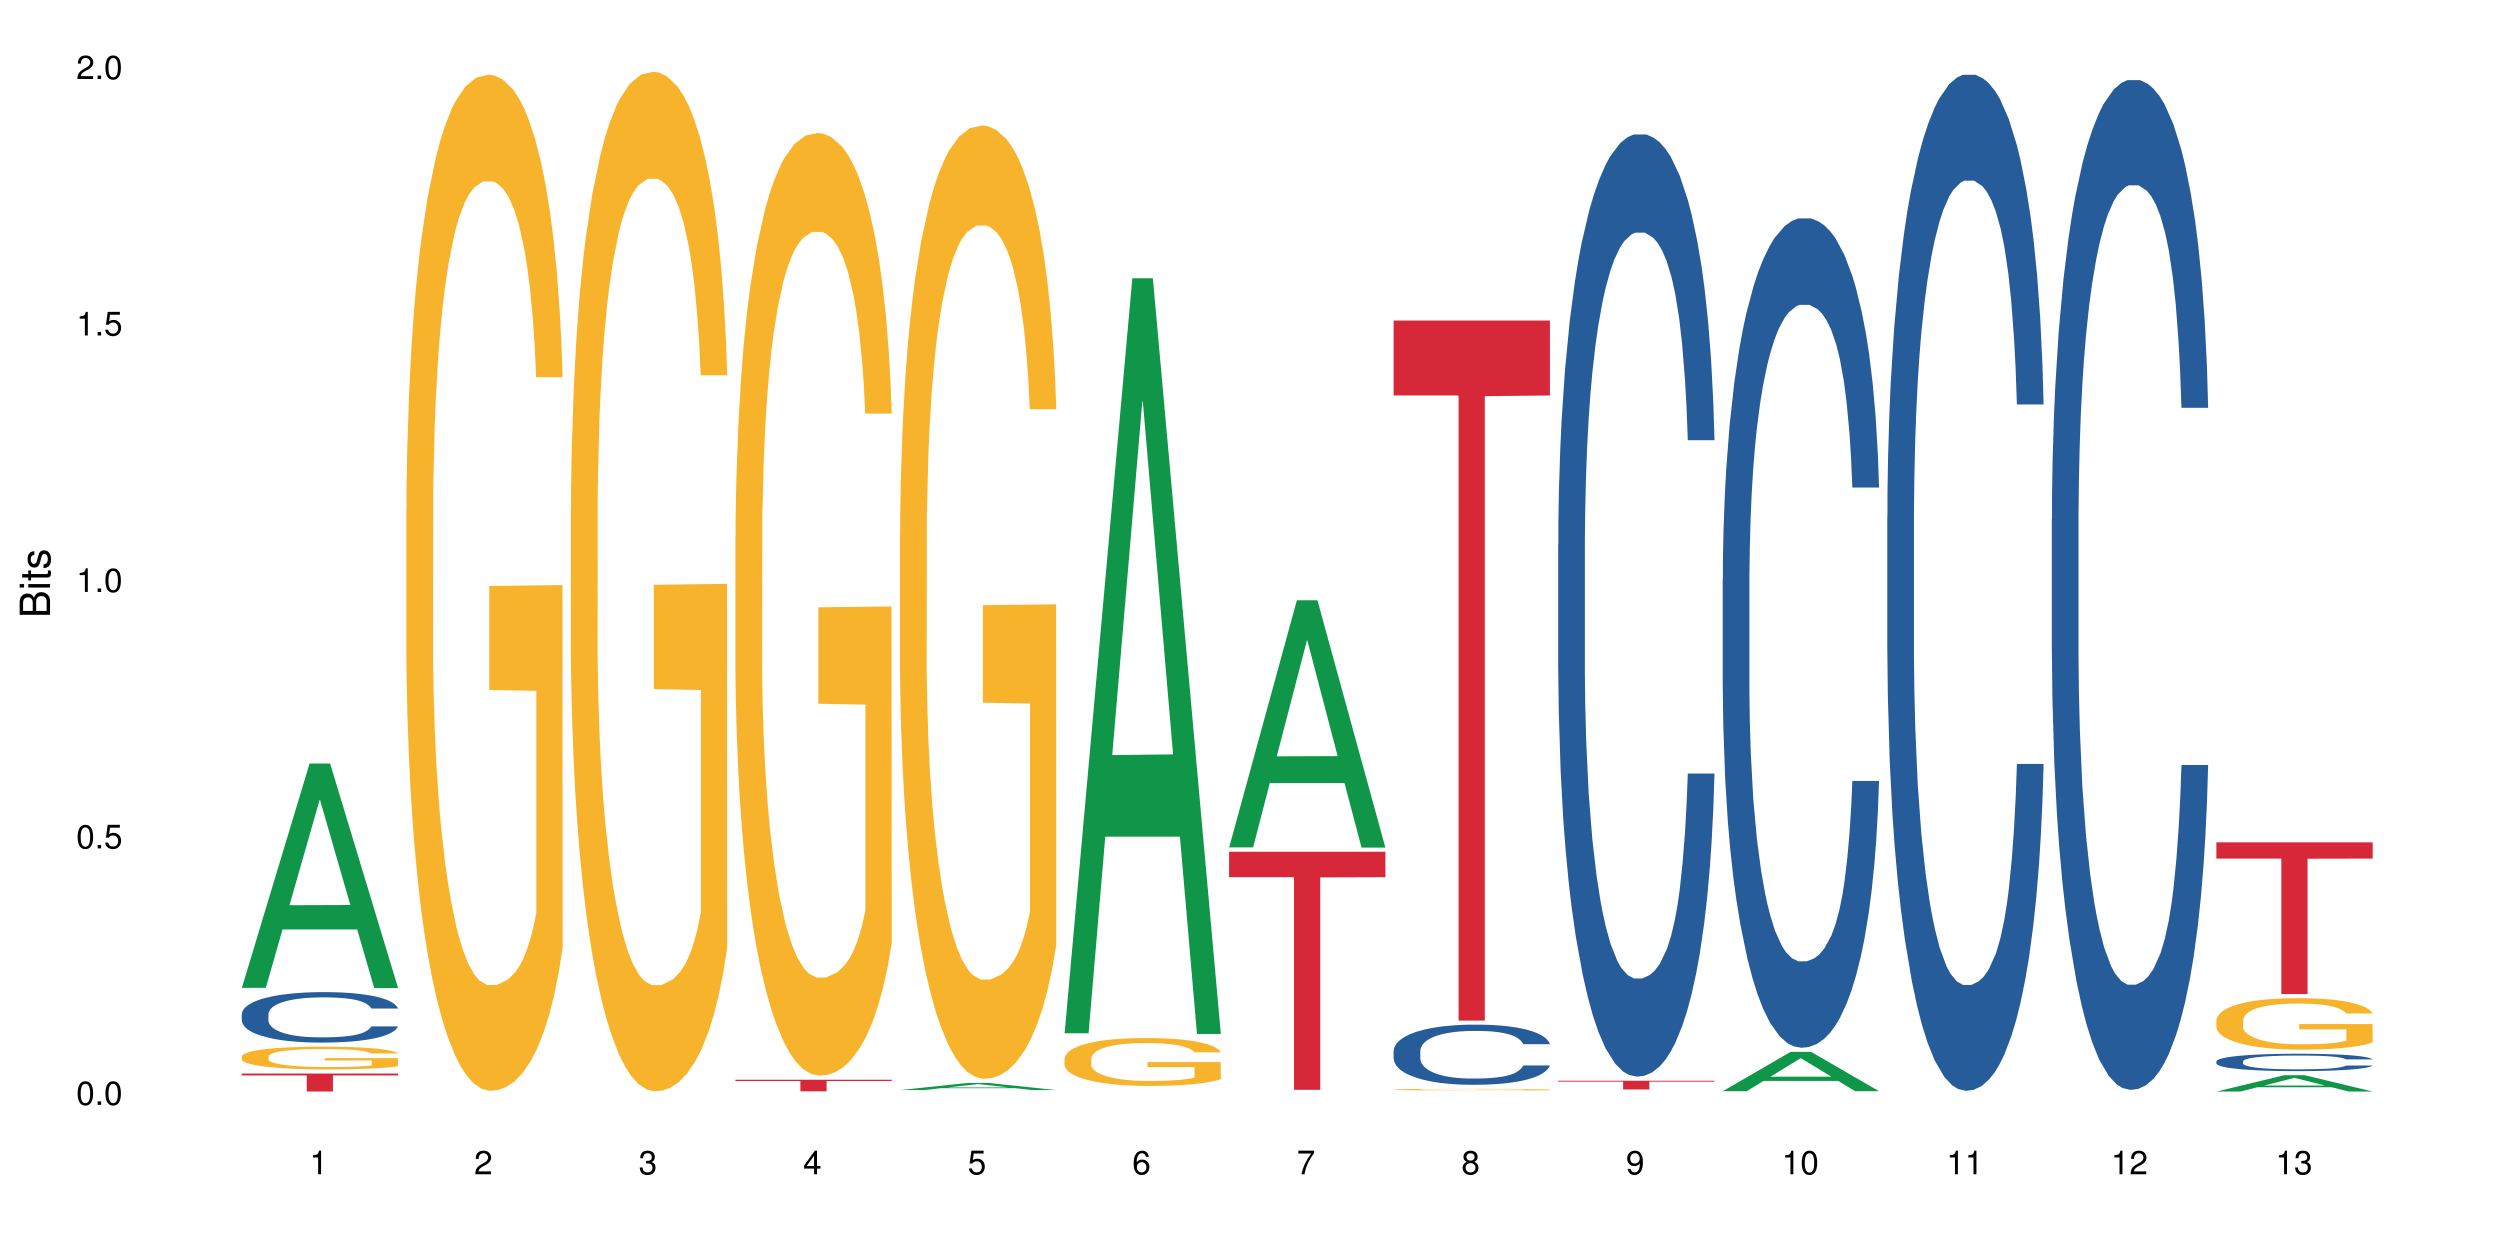 <?xml version="1.0" encoding="UTF-8"?>
<svg xmlns="http://www.w3.org/2000/svg" xmlns:xlink="http://www.w3.org/1999/xlink" width="720pt" height="360pt" viewBox="0 0 720 360" version="1.1">
<defs>
<g>
<symbol overflow="visible" id="glyph0-0">
<path style="stroke:none;" d=""/>
</symbol>
<symbol overflow="visible" id="glyph0-1">
<path style="stroke:none;" d="M 2.641 -6.797 C 2 -6.797 1.422 -6.531 1.078 -6.047 C 0.641 -5.453 0.406 -4.547 0.406 -3.297 C 0.406 -1 1.188 0.219 2.641 0.219 C 4.078 0.219 4.859 -1 4.859 -3.234 C 4.859 -4.562 4.656 -5.438 4.203 -6.047 C 3.844 -6.531 3.281 -6.797 2.641 -6.797 Z M 2.641 -6.047 C 3.547 -6.047 4 -5.125 4 -3.312 C 4 -1.375 3.562 -0.484 2.625 -0.484 C 1.734 -0.484 1.281 -1.422 1.281 -3.281 C 1.281 -5.141 1.734 -6.047 2.641 -6.047 Z M 2.641 -6.047 "/>
</symbol>
<symbol overflow="visible" id="glyph0-2">
<path style="stroke:none;" d="M 1.828 -1 L 0.828 -1 L 0.828 0 L 1.828 0 Z M 1.828 -1 "/>
</symbol>
<symbol overflow="visible" id="glyph0-3">
<path style="stroke:none;" d="M 4.562 -6.797 L 1.062 -6.797 L 0.547 -3.094 L 1.328 -3.094 C 1.719 -3.562 2.047 -3.734 2.578 -3.734 C 3.484 -3.734 4.062 -3.109 4.062 -2.094 C 4.062 -1.125 3.484 -0.531 2.578 -0.531 C 1.828 -0.531 1.375 -0.906 1.188 -1.672 L 0.328 -1.672 C 0.453 -1.109 0.547 -0.844 0.75 -0.594 C 1.125 -0.078 1.828 0.219 2.594 0.219 C 3.969 0.219 4.922 -0.781 4.922 -2.219 C 4.922 -3.562 4.031 -4.484 2.719 -4.484 C 2.25 -4.484 1.859 -4.359 1.469 -4.062 L 1.734 -5.969 L 4.562 -5.969 Z M 4.562 -6.797 "/>
</symbol>
<symbol overflow="visible" id="glyph0-4">
<path style="stroke:none;" d="M 2.484 -4.844 L 2.484 0 L 3.328 0 L 3.328 -6.797 L 2.766 -6.797 C 2.469 -5.75 2.281 -5.609 0.984 -5.453 L 0.984 -4.844 Z M 2.484 -4.844 "/>
</symbol>
<symbol overflow="visible" id="glyph0-5">
<path style="stroke:none;" d="M 4.859 -0.828 L 1.281 -0.828 C 1.359 -1.391 1.672 -1.75 2.5 -2.234 L 3.469 -2.75 C 4.406 -3.266 4.906 -3.969 4.906 -4.812 C 4.906 -5.375 4.672 -5.906 4.266 -6.266 C 3.859 -6.625 3.375 -6.797 2.719 -6.797 C 1.859 -6.797 1.219 -6.5 0.844 -5.922 C 0.609 -5.562 0.5 -5.125 0.484 -4.438 L 1.328 -4.438 C 1.359 -4.906 1.406 -5.188 1.531 -5.406 C 1.75 -5.812 2.188 -6.062 2.703 -6.062 C 3.469 -6.062 4.031 -5.516 4.031 -4.781 C 4.031 -4.25 3.719 -3.797 3.125 -3.438 L 2.234 -2.938 C 0.812 -2.141 0.406 -1.5 0.328 0 L 4.859 0 Z M 4.859 -0.828 "/>
</symbol>
<symbol overflow="visible" id="glyph0-6">
<path style="stroke:none;" d="M 2.125 -3.125 L 2.578 -3.125 C 3.516 -3.125 3.984 -2.703 3.984 -1.891 C 3.984 -1.031 3.469 -0.531 2.578 -0.531 C 1.656 -0.531 1.203 -0.984 1.156 -1.969 L 0.312 -1.969 C 0.344 -1.422 0.438 -1.078 0.609 -0.766 C 0.953 -0.109 1.625 0.219 2.547 0.219 C 3.953 0.219 4.859 -0.609 4.859 -1.906 C 4.859 -2.766 4.516 -3.25 3.703 -3.516 C 4.344 -3.766 4.656 -4.25 4.656 -4.938 C 4.656 -6.109 3.875 -6.797 2.578 -6.797 C 1.203 -6.797 0.484 -6.047 0.453 -4.609 L 1.297 -4.609 C 1.312 -5.016 1.344 -5.25 1.453 -5.453 C 1.641 -5.828 2.062 -6.062 2.594 -6.062 C 3.344 -6.062 3.797 -5.625 3.797 -4.906 C 3.797 -4.422 3.609 -4.141 3.25 -3.984 C 3.016 -3.891 2.719 -3.844 2.125 -3.844 Z M 2.125 -3.125 "/>
</symbol>
<symbol overflow="visible" id="glyph0-7">
<path style="stroke:none;" d="M 3.141 -1.625 L 3.141 0 L 3.984 0 L 3.984 -1.625 L 4.984 -1.625 L 4.984 -2.391 L 3.984 -2.391 L 3.984 -6.797 L 3.359 -6.797 L 0.266 -2.516 L 0.266 -1.625 Z M 3.141 -2.391 L 1 -2.391 L 3.141 -5.359 Z M 3.141 -2.391 "/>
</symbol>
<symbol overflow="visible" id="glyph0-8">
<path style="stroke:none;" d="M 4.781 -5.031 C 4.609 -6.141 3.891 -6.797 2.844 -6.797 C 2.094 -6.797 1.422 -6.438 1.031 -5.828 C 0.609 -5.172 0.406 -4.344 0.406 -3.094 C 0.406 -1.953 0.578 -1.234 0.984 -0.625 C 1.359 -0.078 1.953 0.219 2.703 0.219 C 3.984 0.219 4.922 -0.734 4.922 -2.078 C 4.922 -3.344 4.062 -4.234 2.844 -4.234 C 2.172 -4.234 1.641 -3.969 1.281 -3.469 C 1.281 -5.125 1.828 -6.047 2.797 -6.047 C 3.391 -6.047 3.797 -5.672 3.938 -5.031 Z M 2.734 -3.484 C 3.547 -3.484 4.062 -2.922 4.062 -2 C 4.062 -1.156 3.484 -0.531 2.703 -0.531 C 1.922 -0.531 1.328 -1.188 1.328 -2.047 C 1.328 -2.891 1.906 -3.484 2.734 -3.484 Z M 2.734 -3.484 "/>
</symbol>
<symbol overflow="visible" id="glyph0-9">
<path style="stroke:none;" d="M 4.984 -6.797 L 0.438 -6.797 L 0.438 -5.969 L 4.109 -5.969 C 2.5 -3.656 1.828 -2.234 1.328 0 L 2.219 0 C 2.594 -2.172 3.453 -4.047 4.984 -6.094 Z M 4.984 -6.797 "/>
</symbol>
<symbol overflow="visible" id="glyph0-10">
<path style="stroke:none;" d="M 3.75 -3.578 C 4.453 -4 4.688 -4.344 4.688 -4.984 C 4.688 -6.047 3.844 -6.797 2.641 -6.797 C 1.438 -6.797 0.594 -6.047 0.594 -4.984 C 0.594 -4.359 0.828 -4.016 1.516 -3.578 C 0.734 -3.203 0.359 -2.641 0.359 -1.891 C 0.359 -0.641 1.297 0.219 2.641 0.219 C 3.984 0.219 4.922 -0.641 4.922 -1.875 C 4.922 -2.641 4.531 -3.203 3.75 -3.578 Z M 2.641 -6.047 C 3.359 -6.047 3.812 -5.625 3.812 -4.969 C 3.812 -4.344 3.344 -3.922 2.641 -3.922 C 1.922 -3.922 1.453 -4.344 1.453 -4.984 C 1.453 -5.625 1.922 -6.047 2.641 -6.047 Z M 2.641 -3.203 C 3.484 -3.203 4.062 -2.672 4.062 -1.875 C 4.062 -1.062 3.484 -0.531 2.625 -0.531 C 1.797 -0.531 1.219 -1.078 1.219 -1.875 C 1.219 -2.672 1.797 -3.203 2.641 -3.203 Z M 2.641 -3.203 "/>
</symbol>
<symbol overflow="visible" id="glyph0-11">
<path style="stroke:none;" d="M 0.516 -1.547 C 0.672 -0.438 1.406 0.219 2.438 0.219 C 3.188 0.219 3.859 -0.141 4.266 -0.75 C 4.688 -1.406 4.891 -2.25 4.891 -3.484 C 4.891 -4.625 4.703 -5.359 4.312 -5.953 C 3.938 -6.5 3.344 -6.797 2.594 -6.797 C 1.297 -6.797 0.359 -5.844 0.359 -4.516 C 0.359 -3.25 1.234 -2.344 2.453 -2.344 C 3.094 -2.344 3.562 -2.578 4.016 -3.109 C 4 -1.453 3.469 -0.531 2.5 -0.531 C 1.906 -0.531 1.484 -0.906 1.359 -1.547 Z M 2.578 -6.062 C 3.375 -6.062 3.969 -5.406 3.969 -4.531 C 3.969 -3.688 3.375 -3.094 2.547 -3.094 C 1.734 -3.094 1.234 -3.672 1.234 -4.578 C 1.234 -5.438 1.797 -6.062 2.578 -6.062 Z M 2.578 -6.062 "/>
</symbol>
<symbol overflow="visible" id="glyph1-0">
<path style="stroke:none;" d=""/>
</symbol>
<symbol overflow="visible" id="glyph1-1">
<path style="stroke:none;" d="M 0 -0.953 L 0 -4.891 C 0 -5.719 -0.234 -6.344 -0.734 -6.797 C -1.188 -7.234 -1.812 -7.469 -2.5 -7.469 C -3.547 -7.469 -4.188 -7 -4.625 -5.875 C -4.984 -6.672 -5.641 -7.094 -6.531 -7.094 C -7.156 -7.094 -7.734 -6.859 -8.141 -6.391 C -8.562 -5.938 -8.75 -5.344 -8.75 -4.5 L -8.75 -0.953 Z M -4.984 -2.062 L -7.766 -2.062 L -7.766 -4.219 C -7.766 -4.844 -7.688 -5.203 -7.453 -5.5 C -7.219 -5.812 -6.859 -5.969 -6.375 -5.969 C -5.906 -5.969 -5.531 -5.812 -5.297 -5.5 C -5.062 -5.203 -4.984 -4.844 -4.984 -4.219 Z M -0.984 -2.062 L -4 -2.062 L -4 -4.781 C -4 -5.328 -3.859 -5.688 -3.578 -5.953 C -3.297 -6.219 -2.922 -6.359 -2.484 -6.359 C -2.062 -6.359 -1.688 -6.219 -1.406 -5.953 C -1.109 -5.688 -0.984 -5.328 -0.984 -4.781 Z M -0.984 -2.062 "/>
</symbol>
<symbol overflow="visible" id="glyph1-2">
<path style="stroke:none;" d="M -6.281 -1.797 L -6.281 -0.797 L 0 -0.797 L 0 -1.797 Z M -8.75 -1.797 L -8.75 -0.797 L -7.484 -0.797 L -7.484 -1.797 Z M -8.75 -1.797 "/>
</symbol>
<symbol overflow="visible" id="glyph1-3">
<path style="stroke:none;" d="M -6.281 -3.047 L -6.281 -2.016 L -8.016 -2.016 L -8.016 -1.016 L -6.281 -1.016 L -6.281 -0.172 L -5.469 -0.172 L -5.469 -1.016 L -0.719 -1.016 C -0.078 -1.016 0.281 -1.453 0.281 -2.234 C 0.281 -2.469 0.25 -2.719 0.188 -3.047 L -0.641 -3.047 C -0.609 -2.922 -0.594 -2.766 -0.594 -2.562 C -0.594 -2.141 -0.719 -2.016 -1.156 -2.016 L -5.469 -2.016 L -5.469 -3.047 Z M -6.281 -3.047 "/>
</symbol>
<symbol overflow="visible" id="glyph1-4">
<path style="stroke:none;" d="M -4.531 -5.25 C -5.766 -5.25 -6.469 -4.422 -6.469 -2.969 C -6.469 -1.516 -5.719 -0.562 -4.547 -0.562 C -3.562 -0.562 -3.094 -1.062 -2.734 -2.562 L -2.516 -3.484 C -2.344 -4.188 -2.094 -4.469 -1.625 -4.469 C -1.047 -4.469 -0.641 -3.875 -0.641 -3 C -0.641 -2.453 -0.797 -2 -1.062 -1.75 C -1.25 -1.594 -1.422 -1.531 -1.875 -1.469 L -1.875 -0.406 C -0.422 -0.453 0.281 -1.266 0.281 -2.922 C 0.281 -4.5 -0.5 -5.516 -1.719 -5.516 C -2.656 -5.516 -3.172 -4.984 -3.469 -3.734 L -3.703 -2.766 C -3.891 -1.953 -4.156 -1.609 -4.594 -1.609 C -5.172 -1.609 -5.547 -2.125 -5.547 -2.938 C -5.547 -3.75 -5.203 -4.172 -4.531 -4.203 Z M -4.531 -5.25 "/>
</symbol>
</g>
</defs>
<g id="surface93103">
<rect x="0" y="0" width="720" height="360" style="fill:rgb(100%,100%,100%);fill-opacity:1;stroke:none;"/>
<path style=" stroke:none;fill-rule:nonzero;fill:rgb(6.275%,58.824%,28.235%);fill-opacity:1;" d="M 69.629 284.504 L 69.676 284.441 L 89.156 219.898 L 95.074 219.898 L 114.648 284.562 L 107.773 284.562 L 102.867 267.684 L 81.367 267.684 L 76.555 284.504 L 69.629 284.504 L 83.434 260.703 L 100.895 260.641 L 92.188 230.465 L 92.09 230.402 L 91.996 230.586 L 83.387 260.641 L 83.434 260.703 Z M 69.629 284.504 "/>
<path style=" stroke:none;fill-rule:nonzero;fill:rgb(14.51%,36.078%,60%);fill-opacity:1;" d="M 69.629 292.062 L 69.684 292.051 L 69.684 291.73 L 69.848 291.227 L 70.234 290.59 L 70.617 290.152 L 71.605 289.367 L 72.977 288.609 L 74.406 288.027 L 75.449 287.684 L 76.383 287.418 L 78.523 286.926 L 79.895 286.672 L 81.379 286.449 L 83.191 286.223 L 84.508 286.09 L 87.473 285.875 L 89.668 285.785 L 91.371 285.742 L 95.051 285.742 L 97.246 285.797 L 98.84 285.863 L 100.594 285.969 L 102.078 286.09 L 104.656 286.383 L 106.965 286.754 L 108.008 286.965 L 109.652 287.375 L 110.918 287.773 L 111.797 288.121 L 112.785 288.609 L 113.66 289.207 L 114.32 289.887 L 114.648 290.457 L 106.965 290.457 L 106.578 289.926 L 106.141 289.516 L 105.316 288.969 L 104.492 288.586 L 103.34 288.199 L 102.297 287.949 L 100.871 287.695 L 99.605 287.535 L 98.289 287.418 L 97.027 287.336 L 94.609 287.258 L 91.809 287.258 L 90.766 287.285 L 88.625 287.391 L 87.473 287.484 L 85.824 287.668 L 84.672 287.84 L 83.301 288.105 L 82.367 288.332 L 81.215 288.676 L 80.391 288.984 L 79.457 289.422 L 78.906 289.754 L 78.414 290.125 L 77.977 290.562 L 77.645 291.027 L 77.426 291.52 L 77.316 291.996 L 77.316 294.055 L 77.426 294.531 L 77.699 295.09 L 78.414 295.898 L 79.457 296.602 L 80.664 297.16 L 81.816 297.559 L 82.477 297.746 L 83.355 297.957 L 84.727 298.223 L 86.703 298.488 L 87.855 298.594 L 89.613 298.699 L 91.426 298.754 L 93.844 298.754 L 95.984 298.699 L 97.41 298.633 L 98.895 298.527 L 100.926 298.301 L 102.188 298.09 L 103.285 297.836 L 104.109 297.586 L 104.656 297.371 L 105.48 296.961 L 106.141 296.512 L 106.633 296.047 L 106.965 295.594 L 114.648 295.594 L 114.32 296.125 L 113.828 296.645 L 113.332 297.027 L 112.562 297.492 L 111.688 297.902 L 110.422 298.367 L 109.379 298.676 L 108.008 299.008 L 106.746 299.258 L 105.371 299.484 L 103.34 299.75 L 102.023 299.883 L 100.594 300 L 98.895 300.109 L 96.75 300.199 L 94.445 300.254 L 92.305 300.266 L 90 300.242 L 88.297 300.188 L 86.047 300.066 L 83.246 299.828 L 81.215 299.578 L 79.621 299.324 L 78.25 299.059 L 76.711 298.699 L 74.734 298.117 L 73.527 297.664 L 72.703 297.293 L 71.77 296.777 L 71.113 296.312 L 70.344 295.566 L 69.793 294.625 L 69.629 293.895 Z M 69.629 292.062 "/>
<path style=" stroke:none;fill-rule:nonzero;fill:rgb(96.863%,70.196%,16.863%);fill-opacity:1;" d="M 69.629 304.25 L 69.684 304.242 L 69.684 304.125 L 69.902 303.855 L 70.453 303.484 L 71.168 303.18 L 71.934 302.941 L 72.43 302.816 L 73.254 302.637 L 73.965 302.504 L 75.777 302.234 L 78.086 301.984 L 79.348 301.875 L 80.773 301.773 L 82.805 301.66 L 83.738 301.621 L 86.594 301.523 L 89.832 301.465 L 93.402 301.445 L 95.051 301.453 L 97.301 301.477 L 100.375 301.543 L 102.133 301.602 L 103.504 301.66 L 104.934 301.738 L 106.688 301.859 L 108.336 302.004 L 109.652 302.145 L 110.973 302.324 L 112.07 302.516 L 113.004 302.727 L 113.828 302.977 L 114.32 303.184 L 114.648 303.395 L 107.02 303.395 L 106.578 303.184 L 106.086 303.023 L 105.262 302.828 L 104.438 302.684 L 103.613 302.57 L 102.078 302.414 L 100.758 302.32 L 99.113 302.234 L 97.52 302.18 L 95.707 302.145 L 94.609 302.133 L 91.699 302.133 L 89.066 302.176 L 87.527 302.223 L 86.43 302.27 L 84.891 302.359 L 83.961 302.434 L 83.41 302.48 L 81.762 302.664 L 80.664 302.832 L 80.062 302.945 L 79.293 303.125 L 78.742 303.285 L 78.141 303.527 L 77.809 303.707 L 77.371 304.113 L 77.316 305.188 L 77.48 305.414 L 77.809 305.66 L 78.25 305.875 L 78.906 306.102 L 79.566 306.273 L 80.719 306.508 L 81.707 306.664 L 82.477 306.766 L 83.961 306.926 L 84.562 306.98 L 85.992 307.086 L 87.473 307.172 L 89.285 307.242 L 90.656 307.277 L 92.855 307.309 L 95.652 307.309 L 98.949 307.273 L 101.035 307.227 L 102.461 307.176 L 103.395 307.137 L 104.547 307.07 L 105.371 307.008 L 106.141 306.945 L 107.074 306.844 L 107.074 305.414 L 93.512 305.41 L 93.512 304.738 L 114.594 304.734 L 114.648 307.07 L 113.496 307.23 L 112.07 307.387 L 110.699 307.504 L 109.27 307.605 L 107.238 307.723 L 105.59 307.793 L 103.066 307.875 L 100.758 307.93 L 98.344 307.965 L 96.203 307.984 L 93.676 307.988 L 91.426 307.977 L 89.012 307.941 L 87.09 307.895 L 85.332 307.836 L 83.574 307.758 L 81.379 307.633 L 79.953 307.531 L 78.469 307.402 L 76.988 307.254 L 75.668 307.094 L 74.789 306.969 L 73.91 306.824 L 72.977 306.645 L 72.102 306.441 L 71.441 306.258 L 70.836 306.047 L 70.398 305.852 L 69.957 305.582 L 69.738 305.367 L 69.629 305.18 Z M 69.629 304.25 "/>
<path style=" stroke:none;fill-rule:nonzero;fill:rgb(83.922%,15.686%,22.353%);fill-opacity:1;" d="M 69.629 309.168 L 114.648 309.168 L 114.648 309.727 L 95.887 309.73 L 95.887 314.371 L 88.34 314.371 L 88.34 309.734 L 88.23 309.727 L 69.629 309.727 Z M 69.629 309.168 "/>
<path style=" stroke:none;fill-rule:nonzero;fill:rgb(96.863%,70.196%,16.863%);fill-opacity:1;" d="M 117.02 146.848 L 117.074 146.578 L 117.074 141.234 L 117.293 129.207 L 117.844 112.637 L 118.559 99.008 L 119.324 88.316 L 119.82 82.703 L 120.645 74.684 L 121.355 68.805 L 123.168 56.777 L 125.477 45.555 L 126.738 40.742 L 128.164 36.199 L 130.195 31.121 L 131.129 29.25 L 133.984 24.973 L 137.223 22.301 L 140.793 21.5 L 142.441 21.766 L 144.691 22.836 L 147.766 25.777 L 149.523 28.449 L 150.895 31.121 L 152.324 34.594 L 154.078 39.941 L 155.727 46.355 L 157.043 52.77 L 158.363 60.789 L 159.461 69.34 L 160.395 78.695 L 161.219 89.918 L 161.711 99.273 L 162.039 108.629 L 154.41 108.629 L 153.969 99.273 L 153.477 92.059 L 152.652 83.238 L 151.828 76.824 L 151.004 71.746 L 149.469 64.797 L 148.148 60.52 L 146.504 56.777 L 144.91 54.375 L 143.098 52.77 L 142 52.234 L 139.09 52.234 L 136.457 54.105 L 134.918 56.242 L 133.82 58.383 L 132.281 62.391 L 131.352 65.598 L 130.801 67.738 L 129.152 76.023 L 128.055 83.504 L 127.453 88.582 L 126.684 96.602 L 126.133 103.816 L 125.531 114.508 L 125.199 122.527 L 124.762 140.699 L 124.707 188.809 L 124.871 198.965 L 125.199 209.922 L 125.641 219.543 L 126.297 229.699 L 126.957 237.449 L 128.109 247.871 L 129.098 254.82 L 129.867 259.367 L 131.352 266.582 L 131.953 268.988 L 133.383 273.797 L 134.863 277.539 L 136.676 280.746 L 138.047 282.352 L 140.246 283.688 L 143.043 283.688 L 146.34 282.082 L 148.426 279.945 L 149.852 277.809 L 150.785 275.938 L 151.938 272.996 L 152.762 270.324 L 153.531 267.383 L 154.465 262.84 L 154.465 198.965 L 140.902 198.695 L 140.902 168.762 L 161.984 168.496 L 162.039 272.996 L 160.887 280.211 L 159.461 287.16 L 158.086 292.508 L 156.66 297.051 L 154.629 302.129 L 152.98 305.336 L 150.457 309.078 L 148.148 311.48 L 145.734 313.086 L 143.594 313.887 L 141.066 314.156 L 138.816 313.621 L 136.402 312.016 L 134.48 309.879 L 132.723 307.207 L 130.965 303.73 L 128.77 298.117 L 127.34 293.574 L 125.859 287.961 L 124.379 281.281 L 123.059 274.066 L 122.18 268.453 L 121.301 262.039 L 120.367 254.02 L 119.492 244.934 L 118.832 236.648 L 118.227 227.293 L 117.789 218.473 L 117.348 206.445 L 117.129 196.824 L 117.02 188.539 Z M 117.02 146.848 "/>
<path style=" stroke:none;fill-rule:nonzero;fill:rgb(96.863%,70.196%,16.863%);fill-opacity:1;" d="M 164.41 146.43 L 164.465 146.16 L 164.465 140.797 L 164.684 128.73 L 165.234 112.105 L 165.949 98.43 L 166.715 87.703 L 167.211 82.07 L 168.035 74.027 L 168.746 68.125 L 170.559 56.059 L 172.867 44.797 L 174.129 39.969 L 175.555 35.41 L 177.586 30.316 L 178.52 28.441 L 181.375 24.148 L 184.613 21.469 L 188.184 20.664 L 189.832 20.93 L 192.082 22.004 L 195.156 24.953 L 196.914 27.637 L 198.285 30.316 L 199.715 33.801 L 201.469 39.164 L 203.117 45.602 L 204.434 52.039 L 205.754 60.082 L 206.852 68.664 L 207.785 78.047 L 208.609 89.312 L 209.102 98.695 L 209.43 108.082 L 201.801 108.082 L 201.359 98.695 L 200.867 91.457 L 200.043 82.605 L 199.219 76.172 L 198.395 71.078 L 196.859 64.105 L 195.539 59.812 L 193.895 56.059 L 192.301 53.645 L 190.488 52.039 L 189.391 51.5 L 186.48 51.5 L 183.848 53.379 L 182.309 55.523 L 181.211 57.668 L 179.672 61.691 L 178.742 64.91 L 178.191 67.055 L 176.543 75.367 L 175.445 82.875 L 174.844 87.969 L 174.074 96.016 L 173.523 103.254 L 172.922 113.98 L 172.59 122.027 L 172.152 140.262 L 172.098 188.527 L 172.262 198.719 L 172.59 209.715 L 173.031 219.367 L 173.688 229.555 L 174.348 237.332 L 175.5 247.793 L 176.488 254.762 L 177.258 259.32 L 178.742 266.562 L 179.344 268.977 L 180.773 273.801 L 182.254 277.555 L 184.066 280.773 L 185.438 282.383 L 187.633 283.723 L 190.434 283.723 L 193.73 282.113 L 195.816 279.969 L 197.242 277.824 L 198.176 275.949 L 199.328 272.996 L 200.152 270.316 L 200.922 267.367 L 201.855 262.809 L 201.855 198.719 L 188.293 198.449 L 188.293 168.418 L 209.375 168.148 L 209.43 272.996 L 208.277 280.238 L 206.852 287.211 L 205.477 292.574 L 204.051 297.133 L 202.02 302.227 L 200.371 305.445 L 197.848 309.199 L 195.539 311.613 L 193.125 313.223 L 190.984 314.027 L 188.457 314.293 L 186.207 313.758 L 183.793 312.148 L 181.871 310.004 L 180.113 307.32 L 178.355 303.836 L 176.16 298.203 L 174.73 293.645 L 173.25 288.016 L 171.766 281.312 L 170.449 274.07 L 169.57 268.438 L 168.691 262.004 L 167.758 253.957 L 166.883 244.84 L 166.223 236.527 L 165.617 227.145 L 165.18 218.293 L 164.738 206.227 L 164.52 196.574 L 164.41 188.262 Z M 164.41 146.43 "/>
<path style=" stroke:none;fill-rule:nonzero;fill:rgb(96.863%,70.196%,16.863%);fill-opacity:1;" d="M 211.801 154.574 L 211.855 154.324 L 211.855 149.367 L 212.074 138.211 L 212.625 122.836 L 213.34 110.191 L 214.105 100.273 L 214.602 95.066 L 215.426 87.629 L 216.137 82.172 L 217.949 71.016 L 220.258 60.602 L 221.52 56.137 L 222.945 51.922 L 224.977 47.211 L 225.91 45.477 L 228.766 41.508 L 232.004 39.031 L 235.574 38.285 L 237.223 38.535 L 239.473 39.527 L 242.547 42.254 L 244.305 44.734 L 245.676 47.211 L 247.105 50.438 L 248.859 55.395 L 250.508 61.344 L 251.824 67.297 L 253.145 74.734 L 254.242 82.668 L 255.176 91.348 L 256 101.762 L 256.492 110.438 L 256.82 119.117 L 249.191 119.117 L 248.75 110.438 L 248.258 103.746 L 247.434 95.562 L 246.609 89.613 L 245.785 84.902 L 244.25 78.453 L 242.93 74.488 L 241.285 71.016 L 239.691 68.785 L 237.879 67.297 L 236.781 66.801 L 233.871 66.801 L 231.238 68.535 L 229.699 70.52 L 228.602 72.504 L 227.062 76.223 L 226.133 79.199 L 225.582 81.18 L 223.934 88.867 L 222.836 95.809 L 222.234 100.52 L 221.465 107.961 L 220.914 114.652 L 220.312 124.57 L 219.98 132.012 L 219.543 148.871 L 219.488 193.5 L 219.652 202.926 L 219.98 213.09 L 220.422 222.016 L 221.078 231.438 L 221.738 238.629 L 222.891 248.297 L 223.879 254.746 L 224.648 258.961 L 226.133 265.656 L 226.734 267.887 L 228.164 272.348 L 229.645 275.82 L 231.457 278.797 L 232.828 280.285 L 235.023 281.523 L 237.824 281.523 L 241.121 280.035 L 243.207 278.051 L 244.633 276.07 L 245.566 274.332 L 246.719 271.605 L 247.543 269.125 L 248.312 266.398 L 249.246 262.184 L 249.246 202.926 L 235.684 202.676 L 235.684 174.906 L 256.766 174.656 L 256.82 271.605 L 255.668 278.301 L 254.242 284.746 L 252.867 289.707 L 251.441 293.922 L 249.41 298.633 L 247.762 301.605 L 245.238 305.078 L 242.93 307.309 L 240.516 308.797 L 238.375 309.543 L 235.848 309.789 L 233.598 309.293 L 231.184 307.805 L 229.262 305.824 L 227.504 303.344 L 225.746 300.121 L 223.551 294.914 L 222.121 290.699 L 220.641 285.492 L 219.156 279.293 L 217.84 272.598 L 216.961 267.391 L 216.082 261.441 L 215.148 254 L 214.273 245.57 L 213.613 237.883 L 213.008 229.207 L 212.57 221.023 L 212.129 209.867 L 211.91 200.941 L 211.801 193.254 Z M 211.801 154.574 "/>
<path style=" stroke:none;fill-rule:nonzero;fill:rgb(83.922%,15.686%,22.353%);fill-opacity:1;" d="M 211.801 310.969 L 256.82 310.969 L 256.82 311.328 L 238.059 311.332 L 238.059 314.312 L 230.508 314.312 L 230.508 311.332 L 230.398 311.328 L 211.801 311.328 Z M 211.801 310.969 "/>
<path style=" stroke:none;fill-rule:nonzero;fill:rgb(6.275%,58.824%,28.235%);fill-opacity:1;" d="M 259.191 313.945 L 259.238 313.941 L 278.719 311.879 L 284.637 311.879 L 304.211 313.945 L 297.336 313.945 L 292.43 313.406 L 270.93 313.406 L 266.117 313.945 L 259.191 313.945 L 272.996 313.184 L 290.457 313.18 L 281.75 312.219 L 281.652 312.215 L 281.559 312.223 L 272.949 313.18 L 272.996 313.184 Z M 259.191 313.945 "/>
<path style=" stroke:none;fill-rule:nonzero;fill:rgb(96.863%,70.196%,16.863%);fill-opacity:1;" d="M 259.191 153.73 L 259.246 153.48 L 259.246 148.465 L 259.465 137.184 L 260.016 121.637 L 260.73 108.848 L 261.496 98.816 L 261.992 93.551 L 262.816 86.027 L 263.527 80.512 L 265.34 69.23 L 267.648 58.699 L 268.91 54.184 L 270.336 49.922 L 272.367 45.156 L 273.301 43.402 L 276.156 39.391 L 279.395 36.883 L 282.965 36.129 L 284.613 36.379 L 286.863 37.383 L 289.938 40.141 L 291.695 42.648 L 293.066 45.156 L 294.496 48.418 L 296.25 53.434 L 297.898 59.449 L 299.215 65.469 L 300.535 72.988 L 301.633 81.016 L 302.566 89.789 L 303.391 100.32 L 303.883 109.098 L 304.211 117.875 L 296.582 117.875 L 296.141 109.098 L 295.648 102.328 L 294.824 94.055 L 294 88.035 L 293.176 83.27 L 291.641 76.75 L 290.32 72.738 L 288.676 69.23 L 287.082 66.973 L 285.27 65.469 L 284.172 64.965 L 281.262 64.965 L 278.629 66.723 L 277.09 68.727 L 275.992 70.734 L 274.453 74.496 L 273.52 77.504 L 272.973 79.508 L 271.324 87.281 L 270.227 94.305 L 269.625 99.066 L 268.855 106.59 L 268.305 113.359 L 267.703 123.391 L 267.371 130.914 L 266.934 147.965 L 266.879 193.098 L 267.043 202.629 L 267.371 212.906 L 267.812 221.934 L 268.469 231.465 L 269.129 238.734 L 270.281 248.516 L 271.27 255.035 L 272.039 259.297 L 273.52 266.066 L 274.125 268.324 L 275.555 272.836 L 277.035 276.348 L 278.848 279.355 L 280.219 280.859 L 282.414 282.113 L 285.215 282.113 L 288.512 280.609 L 290.598 278.605 L 292.023 276.598 L 292.957 274.844 L 294.109 272.086 L 294.934 269.578 L 295.703 266.82 L 296.637 262.555 L 296.637 202.629 L 283.074 202.375 L 283.074 174.293 L 304.156 174.043 L 304.211 272.086 L 303.059 278.855 L 301.633 285.375 L 300.258 290.391 L 298.832 294.652 L 296.801 299.418 L 295.152 302.426 L 292.629 305.938 L 290.32 308.191 L 287.906 309.695 L 285.766 310.449 L 283.238 310.699 L 280.988 310.199 L 278.574 308.695 L 276.652 306.688 L 274.895 304.18 L 273.137 300.922 L 270.941 295.656 L 269.512 291.391 L 268.031 286.125 L 266.547 279.859 L 265.23 273.086 L 264.352 267.82 L 263.473 261.805 L 262.539 254.281 L 261.664 245.758 L 261.004 237.984 L 260.398 229.207 L 259.961 220.934 L 259.52 209.648 L 259.301 200.621 L 259.191 192.848 Z M 259.191 153.73 "/>
<path style=" stroke:none;fill-rule:nonzero;fill:rgb(6.275%,58.824%,28.235%);fill-opacity:1;" d="M 306.582 297.578 L 306.629 297.371 L 326.109 80.133 L 332.027 80.133 L 351.602 297.781 L 344.727 297.781 L 339.82 240.969 L 318.32 240.969 L 313.508 297.578 L 306.582 297.578 L 320.387 217.465 L 337.848 217.262 L 329.141 115.691 L 329.043 115.488 L 328.949 116.102 L 320.34 217.262 L 320.387 217.465 Z M 306.582 297.578 "/>
<path style=" stroke:none;fill-rule:nonzero;fill:rgb(96.863%,70.196%,16.863%);fill-opacity:1;" d="M 306.582 304.867 L 306.637 304.855 L 306.637 304.602 L 306.855 304.035 L 307.406 303.254 L 308.121 302.613 L 308.887 302.109 L 309.383 301.844 L 310.207 301.469 L 310.918 301.191 L 312.73 300.625 L 315.039 300.094 L 316.301 299.867 L 317.727 299.652 L 319.758 299.414 L 320.691 299.328 L 323.547 299.125 L 326.785 299 L 330.355 298.961 L 332.004 298.973 L 334.254 299.023 L 337.328 299.164 L 339.086 299.289 L 340.457 299.414 L 341.887 299.578 L 343.641 299.828 L 345.289 300.133 L 346.605 300.434 L 347.926 300.812 L 349.023 301.215 L 349.957 301.656 L 350.781 302.184 L 351.273 302.625 L 351.602 303.066 L 343.973 303.066 L 343.531 302.625 L 343.039 302.285 L 342.215 301.871 L 341.391 301.566 L 340.566 301.328 L 339.031 301 L 337.711 300.801 L 336.066 300.625 L 334.473 300.512 L 332.66 300.434 L 331.562 300.41 L 328.652 300.41 L 326.02 300.496 L 324.48 300.598 L 323.383 300.699 L 321.844 300.887 L 320.91 301.039 L 320.363 301.141 L 318.715 301.531 L 317.617 301.883 L 317.016 302.121 L 316.246 302.5 L 315.695 302.84 L 315.094 303.344 L 314.762 303.719 L 314.324 304.578 L 314.27 306.844 L 314.434 307.32 L 314.762 307.836 L 315.203 308.293 L 315.859 308.77 L 316.52 309.133 L 317.672 309.625 L 318.66 309.953 L 319.43 310.168 L 320.91 310.508 L 321.516 310.621 L 322.945 310.848 L 324.426 311.023 L 326.238 311.176 L 327.609 311.25 L 329.805 311.312 L 332.605 311.312 L 335.902 311.238 L 337.988 311.137 L 339.414 311.035 L 340.348 310.949 L 341.5 310.809 L 342.324 310.684 L 343.094 310.543 L 344.027 310.332 L 344.027 307.32 L 330.465 307.309 L 330.465 305.898 L 351.547 305.887 L 351.602 310.809 L 350.449 311.148 L 349.023 311.477 L 347.648 311.727 L 346.223 311.941 L 344.191 312.18 L 342.543 312.332 L 340.02 312.508 L 337.711 312.621 L 335.297 312.699 L 333.156 312.734 L 330.629 312.75 L 328.379 312.723 L 325.965 312.648 L 324.043 312.547 L 322.285 312.422 L 320.527 312.258 L 318.332 311.992 L 316.902 311.777 L 315.422 311.516 L 313.938 311.199 L 312.621 310.859 L 311.742 310.594 L 310.863 310.293 L 309.93 309.914 L 309.055 309.488 L 308.395 309.098 L 307.789 308.656 L 307.352 308.242 L 306.91 307.676 L 306.691 307.223 L 306.582 306.832 Z M 306.582 304.867 "/>
<path style=" stroke:none;fill-rule:nonzero;fill:rgb(6.275%,58.824%,28.235%);fill-opacity:1;" d="M 353.973 244.047 L 354.02 243.98 L 373.5 172.875 L 379.418 172.875 L 398.992 244.113 L 392.117 244.113 L 387.211 225.516 L 365.707 225.516 L 360.898 244.047 L 353.973 244.047 L 367.777 217.824 L 385.238 217.758 L 376.531 184.512 L 376.434 184.445 L 376.34 184.648 L 367.73 217.758 L 367.777 217.824 Z M 353.973 244.047 "/>
<path style=" stroke:none;fill-rule:nonzero;fill:rgb(83.922%,15.686%,22.353%);fill-opacity:1;" d="M 353.973 245.293 L 398.992 245.293 L 398.992 252.633 L 380.23 252.695 L 380.23 313.855 L 372.68 313.855 L 372.68 252.762 L 372.57 252.633 L 353.973 252.633 Z M 353.973 245.293 "/>
<path style=" stroke:none;fill-rule:nonzero;fill:rgb(14.51%,36.078%,60%);fill-opacity:1;" d="M 401.363 302.641 L 401.418 302.625 L 401.418 302.246 L 401.582 301.645 L 401.969 300.883 L 402.352 300.359 L 403.34 299.426 L 404.711 298.523 L 406.141 297.828 L 407.184 297.418 L 408.117 297.102 L 410.258 296.516 L 411.629 296.215 L 413.113 295.945 L 414.926 295.676 L 416.242 295.516 L 419.207 295.262 L 421.402 295.152 L 423.105 295.105 L 426.785 295.105 L 428.98 295.168 L 430.57 295.246 L 432.328 295.375 L 433.812 295.516 L 436.391 295.863 L 438.699 296.309 L 439.742 296.562 L 441.387 297.051 L 442.652 297.527 L 443.527 297.938 L 444.516 298.523 L 445.395 299.238 L 446.055 300.043 L 446.383 300.727 L 438.699 300.727 L 438.312 300.09 L 437.875 299.602 L 437.051 298.953 L 436.227 298.492 L 435.074 298.035 L 434.031 297.734 L 432.602 297.434 L 431.34 297.242 L 430.023 297.102 L 428.762 297.004 L 426.344 296.91 L 423.543 296.91 L 422.5 296.941 L 420.359 297.066 L 419.207 297.18 L 417.559 297.402 L 416.406 297.605 L 415.035 297.922 L 414.102 298.191 L 412.949 298.605 L 412.125 298.969 L 411.191 299.488 L 410.641 299.887 L 410.148 300.328 L 409.707 300.852 L 409.379 301.406 L 409.16 301.992 L 409.051 302.562 L 409.051 305.016 L 409.16 305.586 L 409.434 306.25 L 410.148 307.215 L 411.191 308.055 L 412.398 308.719 L 413.551 309.195 L 414.211 309.414 L 415.09 309.668 L 416.461 309.984 L 418.438 310.301 L 419.59 310.43 L 421.348 310.555 L 423.16 310.617 L 425.574 310.617 L 427.719 310.555 L 429.145 310.477 L 430.625 310.352 L 432.66 310.082 L 433.922 309.828 L 435.02 309.527 L 435.844 309.227 L 436.391 308.973 L 437.215 308.48 L 437.875 307.945 L 438.367 307.391 L 438.699 306.852 L 446.383 306.852 L 446.055 307.484 L 445.562 308.102 L 445.066 308.562 L 444.297 309.113 L 443.418 309.605 L 442.156 310.16 L 441.113 310.523 L 439.742 310.918 L 438.477 311.219 L 437.105 311.488 L 435.074 311.805 L 433.758 311.965 L 432.328 312.105 L 430.625 312.234 L 428.484 312.344 L 426.18 312.406 L 424.039 312.422 L 421.734 312.391 L 420.031 312.328 L 417.781 312.188 L 414.98 311.902 L 412.949 311.602 L 411.355 311.301 L 409.984 310.984 L 408.445 310.555 L 406.469 309.859 L 405.262 309.32 L 404.438 308.879 L 403.504 308.262 L 402.844 307.707 L 402.078 306.82 L 401.527 305.695 L 401.363 304.824 Z M 401.363 302.641 "/>
<path style=" stroke:none;fill-rule:nonzero;fill:rgb(96.863%,70.196%,16.863%);fill-opacity:1;" d="M 401.363 313.801 L 401.418 313.797 L 401.418 313.789 L 401.637 313.77 L 402.188 313.746 L 402.902 313.723 L 403.668 313.707 L 404.164 313.699 L 404.988 313.688 L 405.699 313.676 L 407.512 313.656 L 409.82 313.641 L 411.082 313.633 L 412.508 313.625 L 414.539 313.617 L 415.473 313.613 L 418.328 313.609 L 421.566 313.605 L 425.137 313.602 L 426.785 313.602 L 429.035 313.605 L 432.109 313.609 L 433.867 313.613 L 435.238 313.617 L 436.668 313.625 L 438.422 313.633 L 440.07 313.641 L 441.387 313.652 L 442.707 313.664 L 443.805 313.68 L 444.738 313.691 L 445.562 313.711 L 446.055 313.723 L 446.383 313.738 L 438.754 313.738 L 438.312 313.723 L 437.82 313.715 L 436.996 313.699 L 436.172 313.691 L 435.348 313.68 L 433.812 313.672 L 432.492 313.664 L 430.848 313.656 L 429.254 313.656 L 427.441 313.652 L 420.801 313.652 L 419.262 313.656 L 418.164 313.66 L 416.625 313.668 L 415.691 313.672 L 415.145 313.676 L 413.496 313.688 L 412.398 313.699 L 411.797 313.707 L 411.027 313.719 L 410.477 313.73 L 409.875 313.75 L 409.543 313.762 L 409.105 313.789 L 409.051 313.863 L 409.215 313.879 L 409.543 313.898 L 409.984 313.914 L 410.641 313.93 L 411.301 313.941 L 412.453 313.957 L 413.441 313.969 L 414.211 313.977 L 415.691 313.984 L 416.297 313.988 L 417.723 313.996 L 419.207 314.004 L 421.02 314.008 L 422.391 314.012 L 430.684 314.012 L 432.77 314.008 L 434.195 314.004 L 435.129 314 L 436.281 313.996 L 437.105 313.992 L 437.875 313.988 L 438.809 313.98 L 438.809 313.879 L 425.246 313.879 L 425.246 313.832 L 446.328 313.832 L 446.383 313.996 L 445.23 314.008 L 443.805 314.02 L 442.43 314.027 L 441.004 314.035 L 438.973 314.043 L 437.324 314.047 L 434.801 314.051 L 432.492 314.055 L 430.078 314.059 L 420.746 314.059 L 418.824 314.055 L 417.066 314.051 L 415.309 314.043 L 413.113 314.035 L 411.684 314.027 L 410.203 314.02 L 408.719 314.008 L 407.402 313.996 L 405.645 313.98 L 404.711 313.965 L 403.832 313.953 L 403.176 313.938 L 402.57 313.926 L 402.133 313.91 L 401.691 313.891 L 401.473 313.875 L 401.363 313.863 Z M 401.363 313.801 "/>
<path style=" stroke:none;fill-rule:nonzero;fill:rgb(83.922%,15.686%,22.353%);fill-opacity:1;" d="M 401.363 92.32 L 446.383 92.32 L 446.383 113.898 L 427.621 114.09 L 427.621 293.926 L 420.07 293.926 L 420.07 114.277 L 419.961 113.898 L 401.363 113.898 Z M 401.363 92.32 "/>
<path style=" stroke:none;fill-rule:nonzero;fill:rgb(14.51%,36.078%,60%);fill-opacity:1;" d="M 448.754 156.793 L 448.809 156.547 L 448.809 150.594 L 448.973 141.168 L 449.359 129.266 L 449.742 121.078 L 450.73 106.445 L 452.102 92.309 L 453.531 81.395 L 454.574 74.945 L 455.508 69.988 L 457.648 60.809 L 459.02 56.098 L 460.504 51.883 L 462.316 47.664 L 463.633 45.184 L 466.598 41.215 L 468.793 39.48 L 470.496 38.734 L 474.176 38.734 L 476.371 39.727 L 477.961 40.969 L 479.719 42.953 L 481.203 45.184 L 483.781 50.641 L 486.09 57.586 L 487.133 61.555 L 488.777 69.242 L 490.043 76.684 L 490.918 83.133 L 491.906 92.309 L 492.785 103.469 L 493.445 116.117 L 493.773 126.785 L 486.09 126.785 L 485.703 116.863 L 485.266 109.176 L 484.441 99.004 L 483.617 91.812 L 482.465 84.621 L 481.422 79.906 L 479.992 75.195 L 478.73 72.219 L 477.414 69.988 L 476.152 68.5 L 473.734 67.012 L 470.934 67.012 L 469.891 67.508 L 467.75 69.492 L 466.598 71.227 L 464.949 74.699 L 463.797 77.922 L 462.426 82.883 L 461.492 87.102 L 460.34 93.551 L 459.516 99.254 L 458.582 107.438 L 458.031 113.641 L 457.539 120.582 L 457.098 128.77 L 456.77 137.449 L 456.551 146.625 L 456.441 155.555 L 456.441 193.996 L 456.551 202.926 L 456.824 213.344 L 457.539 228.473 L 458.582 241.617 L 459.789 252.035 L 460.941 259.477 L 461.602 262.949 L 462.48 266.918 L 463.852 271.879 L 465.828 276.836 L 466.98 278.82 L 468.738 280.805 L 470.551 281.797 L 472.965 281.797 L 475.109 280.805 L 476.535 279.566 L 478.016 277.582 L 480.051 273.367 L 481.312 269.398 L 482.41 264.684 L 483.234 259.973 L 483.781 256.004 L 484.605 248.316 L 485.266 239.883 L 485.758 231.203 L 486.09 222.77 L 493.773 222.77 L 493.445 232.691 L 492.953 242.363 L 492.457 249.555 L 491.688 258.234 L 490.809 265.926 L 489.547 274.605 L 488.504 280.309 L 487.133 286.512 L 485.867 291.223 L 484.496 295.438 L 482.465 300.398 L 481.148 302.879 L 479.719 305.113 L 478.016 307.098 L 475.875 308.832 L 473.57 309.824 L 471.43 310.074 L 469.125 309.578 L 467.422 308.586 L 465.172 306.352 L 462.371 301.887 L 460.34 297.176 L 458.746 292.465 L 457.375 287.504 L 455.836 280.805 L 453.859 269.895 L 452.652 261.461 L 451.828 254.516 L 450.895 244.844 L 450.234 236.16 L 449.469 222.273 L 448.918 204.664 L 448.754 191.023 Z M 448.754 156.793 "/>
<path style=" stroke:none;fill-rule:nonzero;fill:rgb(83.922%,15.686%,22.353%);fill-opacity:1;" d="M 448.754 311.254 L 493.773 311.254 L 493.773 311.523 L 475.012 311.523 L 475.012 313.773 L 467.461 313.773 L 467.461 311.527 L 467.352 311.523 L 448.754 311.523 Z M 448.754 311.254 "/>
<path style=" stroke:none;fill-rule:nonzero;fill:rgb(6.275%,58.824%,28.235%);fill-opacity:1;" d="M 496.145 314.258 L 496.191 314.25 L 515.672 302.941 L 521.59 302.941 L 541.164 314.27 L 534.289 314.27 L 529.383 311.312 L 507.879 311.312 L 503.07 314.258 L 496.145 314.258 L 509.949 310.09 L 527.41 310.078 L 518.703 304.789 L 518.605 304.781 L 518.512 304.812 L 509.902 310.078 L 509.949 310.09 Z M 496.145 314.258 "/>
<path style=" stroke:none;fill-rule:nonzero;fill:rgb(14.51%,36.078%,60%);fill-opacity:1;" d="M 496.145 166.832 L 496.199 166.613 L 496.199 161.375 L 496.363 153.078 L 496.75 142.598 L 497.133 135.395 L 498.121 122.512 L 499.492 110.066 L 500.922 100.461 L 501.965 94.785 L 502.898 90.418 L 505.039 82.34 L 506.41 78.191 L 507.895 74.48 L 509.707 70.766 L 511.023 68.582 L 513.988 65.09 L 516.184 63.562 L 517.887 62.906 L 521.566 62.906 L 523.762 63.781 L 525.352 64.871 L 527.109 66.617 L 528.594 68.582 L 531.172 73.387 L 533.48 79.5 L 534.523 82.992 L 536.168 89.762 L 537.434 96.312 L 538.309 101.988 L 539.297 110.066 L 540.176 119.891 L 540.836 131.027 L 541.164 140.414 L 533.48 140.414 L 533.094 131.68 L 532.656 124.914 L 531.832 115.961 L 531.008 109.629 L 529.855 103.297 L 528.812 99.148 L 527.383 95 L 526.121 92.383 L 524.805 90.418 L 523.543 89.105 L 521.125 87.797 L 518.324 87.797 L 517.281 88.234 L 515.141 89.98 L 513.988 91.508 L 512.34 94.566 L 511.188 97.402 L 509.816 101.77 L 508.883 105.48 L 507.73 111.16 L 506.906 116.18 L 505.973 123.383 L 505.422 128.844 L 504.93 134.957 L 504.488 142.16 L 504.16 149.801 L 503.941 157.879 L 503.832 165.742 L 503.832 199.582 L 503.941 207.441 L 504.215 216.613 L 504.93 229.93 L 505.973 241.5 L 507.18 250.672 L 508.332 257.219 L 508.992 260.277 L 509.871 263.77 L 511.242 268.137 L 513.219 272.504 L 514.371 274.25 L 516.129 275.996 L 517.941 276.871 L 520.355 276.871 L 522.5 275.996 L 523.926 274.906 L 525.406 273.16 L 527.438 269.445 L 528.703 265.953 L 529.801 261.805 L 530.625 257.656 L 531.172 254.164 L 531.996 247.395 L 532.656 239.973 L 533.148 232.332 L 533.48 224.906 L 541.164 224.906 L 540.836 233.641 L 540.344 242.156 L 539.848 248.488 L 539.078 256.129 L 538.199 262.898 L 536.938 270.539 L 535.895 275.559 L 534.523 281.02 L 533.258 285.168 L 531.887 288.879 L 529.855 293.246 L 528.539 295.43 L 527.109 297.395 L 525.406 299.141 L 523.266 300.668 L 520.961 301.543 L 518.82 301.762 L 516.512 301.324 L 514.812 300.449 L 512.559 298.484 L 509.762 294.555 L 507.73 290.406 L 506.137 286.258 L 504.766 281.891 L 503.227 275.996 L 501.25 266.391 L 500.043 258.969 L 499.219 252.855 L 498.285 244.34 L 497.625 236.699 L 496.859 224.473 L 496.309 208.969 L 496.145 196.961 Z M 496.145 166.832 "/>
<path style=" stroke:none;fill-rule:nonzero;fill:rgb(14.51%,36.078%,60%);fill-opacity:1;" d="M 543.535 148.855 L 543.59 148.59 L 543.59 142.168 L 543.754 132.004 L 544.141 119.168 L 544.523 110.34 L 545.512 94.559 L 546.883 79.312 L 548.312 67.543 L 549.355 60.59 L 550.289 55.238 L 552.43 45.344 L 553.801 40.262 L 555.285 35.715 L 557.098 31.168 L 558.414 28.492 L 561.379 24.215 L 563.574 22.34 L 565.277 21.539 L 568.957 21.539 L 571.152 22.609 L 572.742 23.945 L 574.5 26.086 L 575.984 28.492 L 578.562 34.379 L 580.871 41.867 L 581.914 46.145 L 583.559 54.438 L 584.824 62.461 L 585.699 69.418 L 586.688 79.312 L 587.566 91.348 L 588.227 104.992 L 588.555 116.492 L 580.871 116.492 L 580.484 105.793 L 580.047 97.5 L 579.223 86.535 L 578.398 78.777 L 577.246 71.02 L 576.203 65.938 L 574.773 60.855 L 573.512 57.648 L 572.195 55.238 L 570.934 53.637 L 568.516 52.031 L 565.715 52.031 L 564.672 52.566 L 562.531 54.707 L 561.379 56.578 L 559.73 60.32 L 558.578 63.801 L 557.207 69.148 L 556.273 73.695 L 555.121 80.648 L 554.297 86.801 L 553.363 95.629 L 552.812 102.316 L 552.32 109.805 L 551.879 118.633 L 551.551 127.992 L 551.332 137.891 L 551.223 147.52 L 551.223 188.977 L 551.332 198.605 L 551.605 209.84 L 552.32 226.156 L 553.363 240.332 L 554.57 251.566 L 555.723 259.59 L 556.383 263.336 L 557.262 267.617 L 558.633 272.965 L 560.609 278.316 L 561.762 280.453 L 563.52 282.594 L 565.332 283.664 L 567.746 283.664 L 569.887 282.594 L 571.316 281.258 L 572.797 279.117 L 574.828 274.57 L 576.094 270.289 L 577.191 265.207 L 578.016 260.125 L 578.562 255.848 L 579.387 247.555 L 580.047 238.461 L 580.539 229.098 L 580.871 220.004 L 588.555 220.004 L 588.227 230.703 L 587.73 241.137 L 587.238 248.891 L 586.469 258.254 L 585.59 266.547 L 584.328 275.906 L 583.285 282.059 L 581.914 288.746 L 580.648 293.828 L 579.277 298.375 L 577.246 303.727 L 575.93 306.398 L 574.5 308.809 L 572.797 310.945 L 570.656 312.82 L 568.352 313.891 L 566.211 314.156 L 563.902 313.621 L 562.203 312.551 L 559.949 310.145 L 557.152 305.328 L 555.121 300.246 L 553.527 295.164 L 552.156 289.816 L 550.617 282.594 L 548.641 270.824 L 547.434 261.73 L 546.609 254.242 L 545.676 243.809 L 545.016 234.449 L 544.25 219.469 L 543.699 200.48 L 543.535 185.77 Z M 543.535 148.855 "/>
<path style=" stroke:none;fill-rule:nonzero;fill:rgb(14.51%,36.078%,60%);fill-opacity:1;" d="M 590.926 149.605 L 590.98 149.336 L 590.98 142.957 L 591.145 132.855 L 591.531 120.098 L 591.914 111.324 L 592.902 95.641 L 594.273 80.488 L 595.703 68.793 L 596.746 61.879 L 597.68 56.562 L 599.82 46.727 L 601.191 41.676 L 602.676 37.156 L 604.488 32.641 L 605.805 29.98 L 608.77 25.727 L 610.965 23.867 L 612.668 23.07 L 616.348 23.07 L 618.543 24.133 L 620.133 25.461 L 621.891 27.59 L 623.375 29.98 L 625.953 35.828 L 628.262 43.273 L 629.305 47.523 L 630.949 55.766 L 632.215 63.742 L 633.09 70.652 L 634.078 80.488 L 634.957 92.449 L 635.617 106.008 L 635.945 117.438 L 628.262 117.438 L 627.875 106.805 L 627.438 98.566 L 626.613 87.664 L 625.789 79.957 L 624.637 72.246 L 623.594 67.195 L 622.164 62.145 L 620.902 58.957 L 619.586 56.562 L 618.324 54.969 L 615.906 53.375 L 613.105 53.375 L 612.062 53.906 L 609.922 56.031 L 608.77 57.895 L 607.121 61.613 L 605.969 65.07 L 604.598 70.387 L 603.664 74.906 L 602.512 81.816 L 601.688 87.93 L 600.754 96.703 L 600.203 103.348 L 599.711 110.793 L 599.27 119.566 L 598.941 128.867 L 598.723 138.703 L 598.613 148.273 L 598.613 189.477 L 598.723 199.047 L 598.996 210.211 L 599.711 226.43 L 600.754 240.516 L 601.961 251.684 L 603.113 259.656 L 603.773 263.379 L 604.652 267.633 L 606.023 272.949 L 608 278.266 L 609.152 280.391 L 610.91 282.52 L 612.723 283.582 L 615.137 283.582 L 617.277 282.52 L 618.707 281.188 L 620.188 279.062 L 622.219 274.543 L 623.484 270.289 L 624.582 265.238 L 625.406 260.188 L 625.953 255.934 L 626.777 247.695 L 627.438 238.656 L 627.93 229.352 L 628.262 220.312 L 635.945 220.312 L 635.617 230.949 L 635.121 241.316 L 634.629 249.023 L 633.859 258.328 L 632.98 266.57 L 631.719 275.871 L 630.676 281.988 L 629.305 288.633 L 628.039 293.684 L 626.668 298.203 L 624.637 303.52 L 623.32 306.176 L 621.891 308.57 L 620.188 310.695 L 618.047 312.559 L 615.742 313.621 L 613.602 313.887 L 611.293 313.355 L 609.594 312.293 L 607.34 309.898 L 604.543 305.113 L 602.512 300.062 L 600.918 295.012 L 599.547 289.695 L 598.008 282.52 L 596.031 270.82 L 594.824 261.785 L 594 254.34 L 593.066 243.973 L 592.406 234.668 L 591.641 219.781 L 591.09 200.91 L 590.926 186.289 Z M 590.926 149.605 "/>
<path style=" stroke:none;fill-rule:nonzero;fill:rgb(6.275%,58.824%,28.235%);fill-opacity:1;" d="M 638.316 314.367 L 638.363 314.363 L 657.844 309.664 L 663.762 309.664 L 683.336 314.371 L 676.457 314.371 L 671.551 313.141 L 650.051 313.141 L 645.242 314.367 L 638.316 314.367 L 652.121 312.633 L 669.582 312.629 L 660.875 310.434 L 660.777 310.43 L 660.684 310.441 L 652.074 312.629 L 652.121 312.633 Z M 638.316 314.367 "/>
<path style=" stroke:none;fill-rule:nonzero;fill:rgb(14.51%,36.078%,60%);fill-opacity:1;" d="M 638.316 305.66 L 638.371 305.652 L 638.371 305.543 L 638.535 305.371 L 638.922 305.152 L 639.305 305 L 640.293 304.73 L 641.664 304.469 L 643.094 304.27 L 644.137 304.148 L 645.07 304.059 L 647.211 303.887 L 648.582 303.801 L 650.066 303.723 L 651.879 303.645 L 653.195 303.602 L 656.16 303.527 L 658.355 303.496 L 660.059 303.48 L 663.738 303.48 L 665.934 303.5 L 667.523 303.523 L 669.281 303.559 L 670.766 303.602 L 673.344 303.699 L 675.652 303.828 L 676.695 303.902 L 678.34 304.043 L 679.605 304.18 L 680.48 304.301 L 681.469 304.469 L 682.348 304.676 L 683.008 304.91 L 683.336 305.105 L 675.652 305.105 L 675.266 304.922 L 674.828 304.781 L 674.004 304.594 L 673.18 304.461 L 672.027 304.328 L 670.984 304.242 L 669.555 304.152 L 668.293 304.098 L 666.977 304.059 L 665.715 304.031 L 663.297 304.004 L 660.496 304.004 L 659.453 304.012 L 657.312 304.047 L 656.16 304.082 L 654.512 304.145 L 653.359 304.203 L 651.988 304.297 L 651.055 304.375 L 649.902 304.492 L 649.078 304.598 L 648.145 304.75 L 647.594 304.863 L 647.102 304.992 L 646.66 305.141 L 646.332 305.301 L 646.113 305.473 L 646.004 305.637 L 646.004 306.344 L 646.113 306.508 L 646.387 306.699 L 647.102 306.98 L 648.145 307.223 L 649.352 307.414 L 650.504 307.551 L 651.164 307.617 L 652.043 307.688 L 653.414 307.781 L 655.391 307.871 L 656.543 307.91 L 658.301 307.945 L 660.113 307.965 L 662.527 307.965 L 664.668 307.945 L 666.098 307.922 L 667.578 307.887 L 669.609 307.809 L 670.875 307.734 L 671.973 307.648 L 672.797 307.562 L 673.344 307.488 L 674.168 307.348 L 674.828 307.191 L 675.32 307.031 L 675.652 306.875 L 683.336 306.875 L 683.008 307.059 L 682.512 307.234 L 682.02 307.367 L 681.25 307.527 L 680.371 307.672 L 679.109 307.832 L 678.066 307.938 L 676.695 308.051 L 675.43 308.137 L 674.059 308.215 L 672.027 308.305 L 670.711 308.352 L 669.281 308.395 L 667.578 308.43 L 665.438 308.461 L 663.133 308.48 L 660.992 308.484 L 658.684 308.477 L 656.984 308.457 L 654.73 308.414 L 651.934 308.332 L 649.902 308.246 L 648.309 308.16 L 646.938 308.066 L 645.398 307.945 L 643.422 307.742 L 642.215 307.59 L 641.391 307.461 L 640.457 307.281 L 639.797 307.121 L 639.031 306.867 L 638.48 306.539 L 638.316 306.289 Z M 638.316 305.66 "/>
<path style=" stroke:none;fill-rule:nonzero;fill:rgb(96.863%,70.196%,16.863%);fill-opacity:1;" d="M 638.316 293.824 L 638.371 293.812 L 638.371 293.539 L 638.59 292.93 L 639.141 292.09 L 639.852 291.398 L 640.621 290.859 L 641.117 290.574 L 641.941 290.168 L 642.652 289.871 L 644.465 289.262 L 646.77 288.691 L 648.035 288.449 L 649.461 288.219 L 651.492 287.961 L 652.426 287.867 L 655.281 287.648 L 658.52 287.512 L 662.09 287.473 L 663.738 287.484 L 665.988 287.539 L 669.062 287.688 L 670.82 287.824 L 672.191 287.961 L 673.617 288.137 L 675.375 288.406 L 677.023 288.73 L 678.34 289.059 L 679.66 289.465 L 680.758 289.898 L 681.691 290.371 L 682.512 290.941 L 683.008 291.414 L 683.336 291.887 L 675.707 291.887 L 675.266 291.414 L 674.773 291.047 L 673.949 290.602 L 673.125 290.277 L 672.301 290.02 L 670.766 289.668 L 669.445 289.449 L 667.801 289.262 L 666.207 289.137 L 664.395 289.059 L 663.297 289.031 L 660.387 289.031 L 657.75 289.125 L 656.215 289.234 L 655.117 289.34 L 653.578 289.543 L 652.645 289.707 L 652.098 289.816 L 650.449 290.234 L 649.352 290.613 L 648.746 290.871 L 647.98 291.277 L 647.43 291.645 L 646.824 292.184 L 646.496 292.59 L 646.059 293.512 L 646.004 295.949 L 646.168 296.465 L 646.496 297.02 L 646.938 297.508 L 647.594 298.023 L 648.254 298.414 L 649.406 298.941 L 650.395 299.297 L 651.164 299.527 L 652.645 299.891 L 653.25 300.012 L 654.676 300.258 L 656.16 300.445 L 657.973 300.609 L 659.344 300.691 L 661.539 300.758 L 664.34 300.758 L 667.633 300.676 L 669.723 300.57 L 671.148 300.461 L 672.082 300.367 L 673.234 300.215 L 674.059 300.082 L 674.828 299.934 L 675.762 299.703 L 675.762 296.465 L 662.199 296.453 L 662.199 294.934 L 683.281 294.922 L 683.336 300.215 L 682.184 300.582 L 680.758 300.934 L 679.383 301.203 L 677.957 301.434 L 675.926 301.691 L 674.277 301.855 L 671.754 302.043 L 669.445 302.168 L 667.031 302.246 L 664.891 302.289 L 662.363 302.301 L 660.113 302.273 L 657.695 302.195 L 655.773 302.086 L 654.02 301.949 L 652.262 301.773 L 650.066 301.488 L 648.637 301.258 L 647.156 300.977 L 645.672 300.637 L 644.355 300.27 L 643.477 299.984 L 642.598 299.66 L 641.664 299.254 L 640.785 298.793 L 640.129 298.375 L 639.523 297.902 L 639.086 297.453 L 638.645 296.844 L 638.426 296.355 L 638.316 295.938 Z M 638.316 293.824 "/>
<path style=" stroke:none;fill-rule:nonzero;fill:rgb(83.922%,15.686%,22.353%);fill-opacity:1;" d="M 638.316 242.594 L 683.336 242.594 L 683.336 247.27 L 664.574 247.312 L 664.574 286.293 L 657.023 286.293 L 657.023 247.352 L 656.914 247.27 L 638.316 247.27 Z M 638.316 242.594 "/>
<g style="fill:rgb(0%,0%,0%);fill-opacity:1;">
  <use xlink:href="#glyph0-1" x="21.957" y="318.198"/>
  <use xlink:href="#glyph0-2" x="27.291" y="318.198"/>
  <use xlink:href="#glyph0-1" x="29.958" y="318.198"/>
</g>
<g style="fill:rgb(0%,0%,0%);fill-opacity:1;">
  <use xlink:href="#glyph0-1" x="21.957" y="244.339"/>
  <use xlink:href="#glyph0-2" x="27.291" y="244.339"/>
  <use xlink:href="#glyph0-3" x="29.958" y="244.339"/>
</g>
<g style="fill:rgb(0%,0%,0%);fill-opacity:1;">
  <use xlink:href="#glyph0-4" x="21.957" y="170.479"/>
  <use xlink:href="#glyph0-2" x="27.291" y="170.479"/>
  <use xlink:href="#glyph0-1" x="29.958" y="170.479"/>
</g>
<g style="fill:rgb(0%,0%,0%);fill-opacity:1;">
  <use xlink:href="#glyph0-4" x="21.957" y="96.62"/>
  <use xlink:href="#glyph0-2" x="27.291" y="96.62"/>
  <use xlink:href="#glyph0-3" x="29.958" y="96.62"/>
</g>
<g style="fill:rgb(0%,0%,0%);fill-opacity:1;">
  <use xlink:href="#glyph0-5" x="21.957" y="22.761"/>
  <use xlink:href="#glyph0-2" x="27.291" y="22.761"/>
  <use xlink:href="#glyph0-1" x="29.958" y="22.761"/>
</g>
<g style="fill:rgb(0%,0%,0%);fill-opacity:1;">
  <use xlink:href="#glyph0-4" x="89.141" y="338.19"/>
</g>
<g style="fill:rgb(0%,0%,0%);fill-opacity:1;">
  <use xlink:href="#glyph0-5" x="136.531" y="338.19"/>
</g>
<g style="fill:rgb(0%,0%,0%);fill-opacity:1;">
  <use xlink:href="#glyph0-6" x="183.922" y="338.19"/>
</g>
<g style="fill:rgb(0%,0%,0%);fill-opacity:1;">
  <use xlink:href="#glyph0-7" x="231.312" y="338.19"/>
</g>
<g style="fill:rgb(0%,0%,0%);fill-opacity:1;">
  <use xlink:href="#glyph0-3" x="278.703" y="338.19"/>
</g>
<g style="fill:rgb(0%,0%,0%);fill-opacity:1;">
  <use xlink:href="#glyph0-8" x="326.094" y="338.19"/>
</g>
<g style="fill:rgb(0%,0%,0%);fill-opacity:1;">
  <use xlink:href="#glyph0-9" x="373.484" y="338.19"/>
</g>
<g style="fill:rgb(0%,0%,0%);fill-opacity:1;">
  <use xlink:href="#glyph0-10" x="420.875" y="338.19"/>
</g>
<g style="fill:rgb(0%,0%,0%);fill-opacity:1;">
  <use xlink:href="#glyph0-11" x="468.266" y="338.19"/>
</g>
<g style="fill:rgb(0%,0%,0%);fill-opacity:1;">
  <use xlink:href="#glyph0-4" x="513.156" y="338.19"/>
  <use xlink:href="#glyph0-1" x="518.49" y="338.19"/>
</g>
<g style="fill:rgb(0%,0%,0%);fill-opacity:1;">
  <use xlink:href="#glyph0-4" x="560.547" y="338.19"/>
  <use xlink:href="#glyph0-4" x="565.881" y="338.19"/>
</g>
<g style="fill:rgb(0%,0%,0%);fill-opacity:1;">
  <use xlink:href="#glyph0-4" x="607.938" y="338.19"/>
  <use xlink:href="#glyph0-5" x="613.271" y="338.19"/>
</g>
<g style="fill:rgb(0%,0%,0%);fill-opacity:1;">
  <use xlink:href="#glyph0-4" x="655.328" y="338.19"/>
  <use xlink:href="#glyph0-6" x="660.662" y="338.19"/>
</g>
<g style="fill:rgb(0%,0%,0%);fill-opacity:1;">
  <use xlink:href="#glyph1-1" x="14.412" y="178.016"/>
  <use xlink:href="#glyph1-2" x="14.412" y="170.012"/>
  <use xlink:href="#glyph1-3" x="14.412" y="167.348"/>
  <use xlink:href="#glyph1-4" x="14.412" y="164.012"/>
</g>
</g>
</svg>
